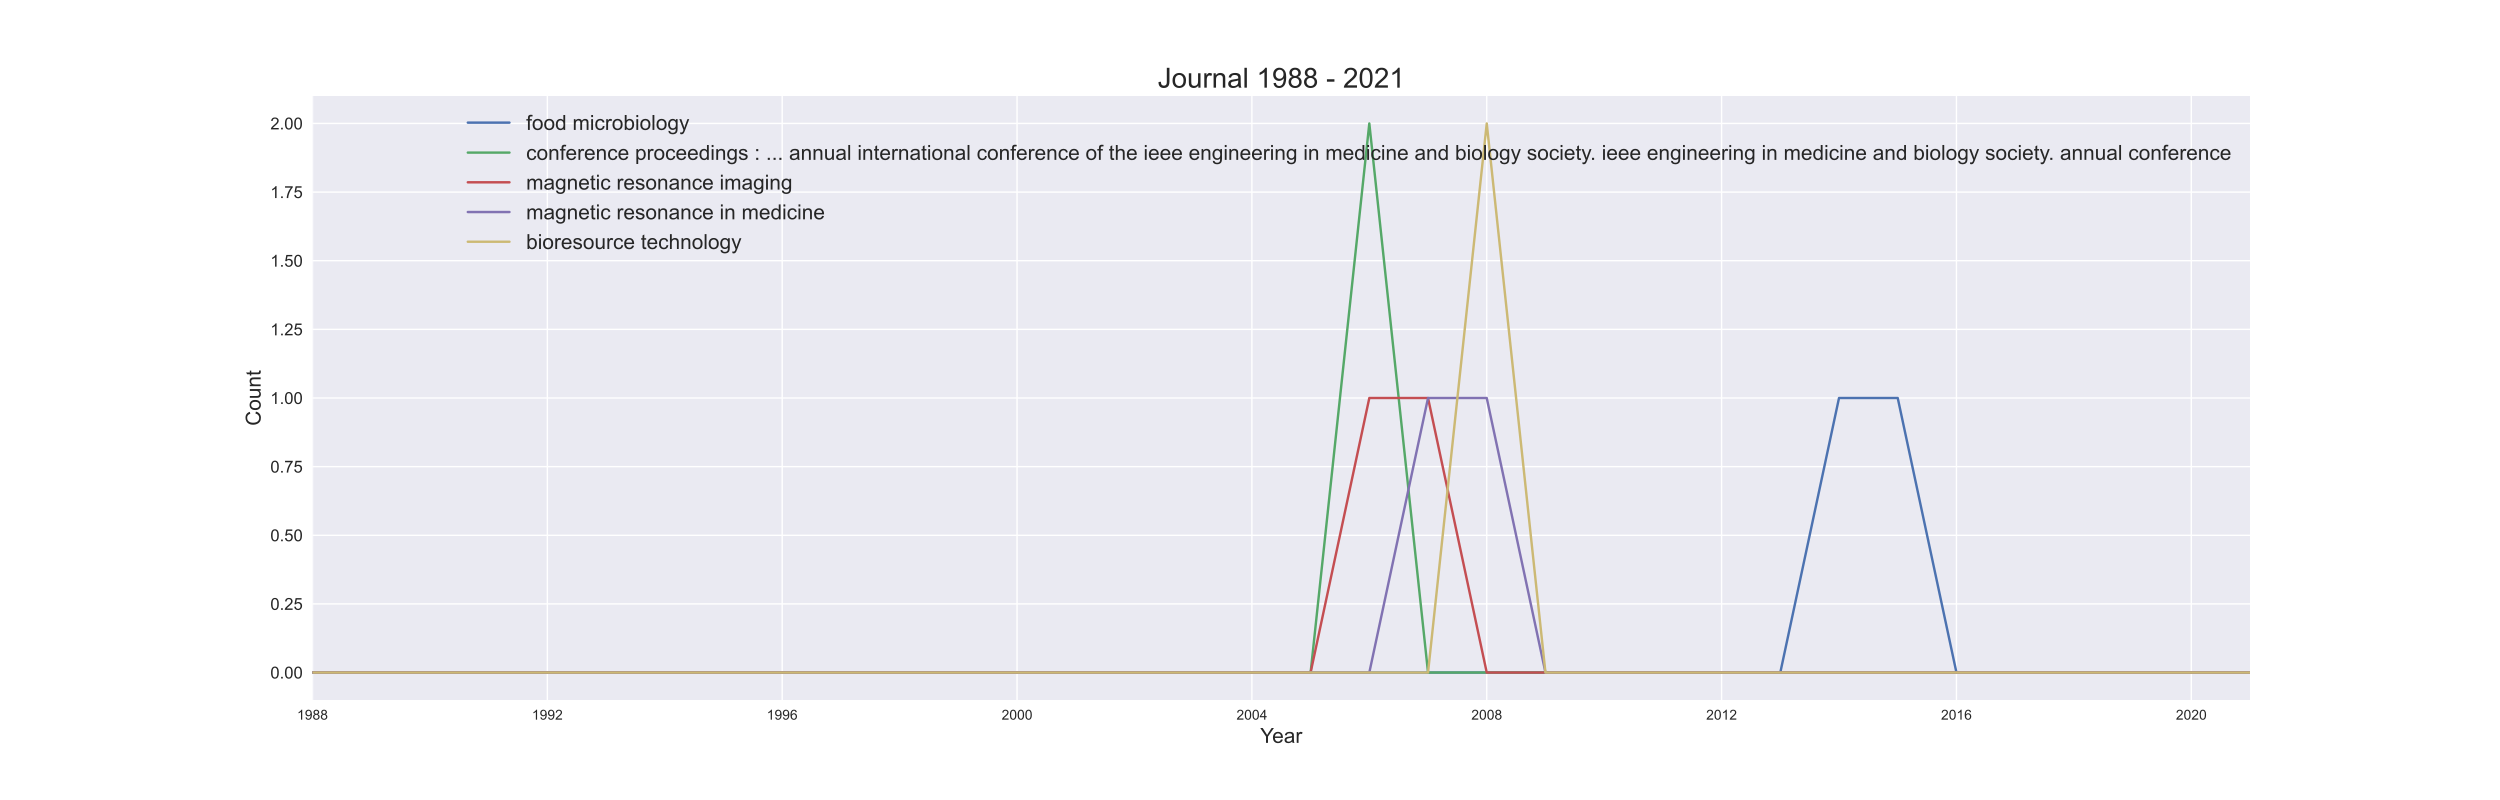 <?xml version="1.0" encoding="utf-8" standalone="no"?>
<!DOCTYPE svg PUBLIC "-//W3C//DTD SVG 1.1//EN"
  "http://www.w3.org/Graphics/SVG/1.1/DTD/svg11.dtd">
<!-- Created with matplotlib (https://matplotlib.org/) -->
<svg height="576pt" version="1.1" viewBox="0 0 1800 576" width="1800pt" xmlns="http://www.w3.org/2000/svg" xmlns:xlink="http://www.w3.org/1999/xlink">
 <defs>
  <style type="text/css">*{stroke-linecap:butt;stroke-linejoin:round;}</style>
 </defs>
 <g id="figure_1">
  <g id="patch_1">
   <path d="M 0 576 
L 1800 576 
L 1800 0 
L 0 0 
z
" style="fill:#ffffff;"/>
  </g>
  <g id="axes_1">
   <g id="patch_2">
    <path d="M 225 504 
L 1620 504 
L 1620 69.12 
L 225 69.12 
z
" style="fill:#eaeaf2;"/>
   </g>
   <g id="matplotlib.axis_1">
    <g id="xtick_1">
     <g id="line2d_1">
      <path clip-path="url(#p29542508c8)" d="M 225 504 
L 225 69.12 
" style="fill:none;stroke:#ffffff;stroke-linecap:round;"/>
     </g>
     <g id="line2d_2"/>
     <g id="text_1">
      <!-- 1988 -->
      <g style="fill:#262626;" transform="translate(213.878 518.158)scale(0.1 -0.1)">
       <defs>
        <path d="M 37.25 0 
L 28.469 0 
L 28.469 56 
Q 25.297 52.984 20.141 49.953 
Q 14.984 46.922 10.891 45.406 
L 10.891 53.906 
Q 18.266 57.375 23.781 62.297 
Q 29.297 67.234 31.594 71.875 
L 37.25 71.875 
z
" id="ArialMT-49"/>
        <path d="M 5.469 16.547 
L 13.922 17.328 
Q 14.984 11.375 18.016 8.688 
Q 21.047 6 25.781 6 
Q 29.828 6 32.875 7.859 
Q 35.938 9.719 37.891 12.812 
Q 39.844 15.922 41.156 21.188 
Q 42.484 26.469 42.484 31.938 
Q 42.484 32.516 42.438 33.688 
Q 39.797 29.5 35.234 26.875 
Q 30.672 24.266 25.344 24.266 
Q 16.453 24.266 10.297 30.703 
Q 4.156 37.156 4.156 47.703 
Q 4.156 58.594 10.578 65.234 
Q 17 71.875 26.656 71.875 
Q 33.641 71.875 39.422 68.109 
Q 45.219 64.359 48.219 57.391 
Q 51.219 50.438 51.219 37.25 
Q 51.219 23.531 48.234 15.406 
Q 45.266 7.281 39.375 3.031 
Q 33.5 -1.219 25.594 -1.219 
Q 17.188 -1.219 11.859 3.438 
Q 6.547 8.109 5.469 16.547 
z
M 41.453 48.141 
Q 41.453 55.719 37.422 60.156 
Q 33.406 64.594 27.734 64.594 
Q 21.875 64.594 17.531 59.812 
Q 13.188 55.031 13.188 47.406 
Q 13.188 40.578 17.312 36.297 
Q 21.438 32.031 27.484 32.031 
Q 33.594 32.031 37.516 36.297 
Q 41.453 40.578 41.453 48.141 
z
" id="ArialMT-57"/>
        <path d="M 17.672 38.812 
Q 12.203 40.828 9.562 44.531 
Q 6.938 48.25 6.938 53.422 
Q 6.938 61.234 12.547 66.547 
Q 18.172 71.875 27.484 71.875 
Q 36.859 71.875 42.578 66.422 
Q 48.297 60.984 48.297 53.172 
Q 48.297 48.188 45.672 44.5 
Q 43.062 40.828 37.75 38.812 
Q 44.344 36.672 47.781 31.875 
Q 51.219 27.094 51.219 20.453 
Q 51.219 11.281 44.719 5.031 
Q 38.234 -1.219 27.641 -1.219 
Q 17.047 -1.219 10.547 5.047 
Q 4.047 11.328 4.047 20.703 
Q 4.047 27.688 7.594 32.391 
Q 11.141 37.109 17.672 38.812 
z
M 15.922 53.719 
Q 15.922 48.641 19.188 45.406 
Q 22.469 42.188 27.688 42.188 
Q 32.766 42.188 36.016 45.375 
Q 39.266 48.578 39.266 53.219 
Q 39.266 58.062 35.906 61.359 
Q 32.562 64.656 27.594 64.656 
Q 22.562 64.656 19.234 61.422 
Q 15.922 58.203 15.922 53.719 
z
M 13.094 20.656 
Q 13.094 16.891 14.875 13.375 
Q 16.656 9.859 20.172 7.922 
Q 23.688 6 27.734 6 
Q 34.031 6 38.125 10.047 
Q 42.234 14.109 42.234 20.359 
Q 42.234 26.703 38.016 30.859 
Q 33.797 35.016 27.438 35.016 
Q 21.234 35.016 17.156 30.906 
Q 13.094 26.812 13.094 20.656 
z
" id="ArialMT-56"/>
       </defs>
       <use xlink:href="#ArialMT-49"/>
       <use x="55.615" xlink:href="#ArialMT-57"/>
       <use x="111.23" xlink:href="#ArialMT-56"/>
       <use x="166.846" xlink:href="#ArialMT-56"/>
      </g>
     </g>
    </g>
    <g id="xtick_2">
     <g id="line2d_3">
      <path clip-path="url(#p29542508c8)" d="M 394.091 504 
L 394.091 69.12 
" style="fill:none;stroke:#ffffff;stroke-linecap:round;"/>
     </g>
     <g id="line2d_4"/>
     <g id="text_2">
      <!-- 1992 -->
      <g style="fill:#262626;" transform="translate(382.969 518.158)scale(0.1 -0.1)">
       <defs>
        <path d="M 50.344 8.453 
L 50.344 0 
L 3.031 0 
Q 2.938 3.172 4.047 6.109 
Q 5.859 10.938 9.828 15.625 
Q 13.812 20.312 21.344 26.469 
Q 33.016 36.031 37.109 41.625 
Q 41.219 47.219 41.219 52.203 
Q 41.219 57.422 37.469 61 
Q 33.734 64.594 27.734 64.594 
Q 21.391 64.594 17.578 60.781 
Q 13.766 56.984 13.719 50.25 
L 4.688 51.172 
Q 5.609 61.281 11.656 66.578 
Q 17.719 71.875 27.938 71.875 
Q 38.234 71.875 44.234 66.156 
Q 50.25 60.453 50.25 52 
Q 50.25 47.703 48.484 43.547 
Q 46.734 39.406 42.656 34.812 
Q 38.578 30.219 29.109 22.219 
Q 21.188 15.578 18.938 13.203 
Q 16.703 10.844 15.234 8.453 
z
" id="ArialMT-50"/>
       </defs>
       <use xlink:href="#ArialMT-49"/>
       <use x="55.615" xlink:href="#ArialMT-57"/>
       <use x="111.23" xlink:href="#ArialMT-57"/>
       <use x="166.846" xlink:href="#ArialMT-50"/>
      </g>
     </g>
    </g>
    <g id="xtick_3">
     <g id="line2d_5">
      <path clip-path="url(#p29542508c8)" d="M 563.182 504 
L 563.182 69.12 
" style="fill:none;stroke:#ffffff;stroke-linecap:round;"/>
     </g>
     <g id="line2d_6"/>
     <g id="text_3">
      <!-- 1996 -->
      <g style="fill:#262626;" transform="translate(552.06 518.158)scale(0.1 -0.1)">
       <defs>
        <path d="M 49.75 54.047 
L 41.016 53.375 
Q 39.844 58.547 37.703 60.891 
Q 34.125 64.656 28.906 64.656 
Q 24.703 64.656 21.531 62.312 
Q 17.391 59.281 14.984 53.469 
Q 12.594 47.656 12.5 36.922 
Q 15.672 41.75 20.266 44.094 
Q 24.859 46.438 29.891 46.438 
Q 38.672 46.438 44.844 39.969 
Q 51.031 33.5 51.031 23.25 
Q 51.031 16.5 48.125 10.719 
Q 45.219 4.938 40.141 1.859 
Q 35.062 -1.219 28.609 -1.219 
Q 17.625 -1.219 10.688 6.859 
Q 3.766 14.938 3.766 33.5 
Q 3.766 54.25 11.422 63.672 
Q 18.109 71.875 29.438 71.875 
Q 37.891 71.875 43.281 67.141 
Q 48.688 62.406 49.75 54.047 
z
M 13.875 23.188 
Q 13.875 18.656 15.797 14.5 
Q 17.719 10.359 21.188 8.172 
Q 24.656 6 28.469 6 
Q 34.031 6 38.031 10.484 
Q 42.047 14.984 42.047 22.703 
Q 42.047 30.125 38.078 34.391 
Q 34.125 38.672 28.125 38.672 
Q 22.172 38.672 18.016 34.391 
Q 13.875 30.125 13.875 23.188 
z
" id="ArialMT-54"/>
       </defs>
       <use xlink:href="#ArialMT-49"/>
       <use x="55.615" xlink:href="#ArialMT-57"/>
       <use x="111.23" xlink:href="#ArialMT-57"/>
       <use x="166.846" xlink:href="#ArialMT-54"/>
      </g>
     </g>
    </g>
    <g id="xtick_4">
     <g id="line2d_7">
      <path clip-path="url(#p29542508c8)" d="M 732.273 504 
L 732.273 69.12 
" style="fill:none;stroke:#ffffff;stroke-linecap:round;"/>
     </g>
     <g id="line2d_8"/>
     <g id="text_4">
      <!-- 2000 -->
      <g style="fill:#262626;" transform="translate(721.151 518.158)scale(0.1 -0.1)">
       <defs>
        <path d="M 4.156 35.297 
Q 4.156 48 6.766 55.734 
Q 9.375 63.484 14.516 67.672 
Q 19.672 71.875 27.484 71.875 
Q 33.25 71.875 37.594 69.547 
Q 41.938 67.234 44.766 62.859 
Q 47.609 58.5 49.219 52.219 
Q 50.828 45.953 50.828 35.297 
Q 50.828 22.703 48.234 14.969 
Q 45.656 7.234 40.5 3 
Q 35.359 -1.219 27.484 -1.219 
Q 17.141 -1.219 11.234 6.203 
Q 4.156 15.141 4.156 35.297 
z
M 13.188 35.297 
Q 13.188 17.672 17.312 11.828 
Q 21.438 6 27.484 6 
Q 33.547 6 37.672 11.859 
Q 41.797 17.719 41.797 35.297 
Q 41.797 52.984 37.672 58.781 
Q 33.547 64.594 27.391 64.594 
Q 21.344 64.594 17.719 59.469 
Q 13.188 52.938 13.188 35.297 
z
" id="ArialMT-48"/>
       </defs>
       <use xlink:href="#ArialMT-50"/>
       <use x="55.615" xlink:href="#ArialMT-48"/>
       <use x="111.23" xlink:href="#ArialMT-48"/>
       <use x="166.846" xlink:href="#ArialMT-48"/>
      </g>
     </g>
    </g>
    <g id="xtick_5">
     <g id="line2d_9">
      <path clip-path="url(#p29542508c8)" d="M 901.364 504 
L 901.364 69.12 
" style="fill:none;stroke:#ffffff;stroke-linecap:round;"/>
     </g>
     <g id="line2d_10"/>
     <g id="text_5">
      <!-- 2004 -->
      <g style="fill:#262626;" transform="translate(890.242 518.158)scale(0.1 -0.1)">
       <defs>
        <path d="M 32.328 0 
L 32.328 17.141 
L 1.266 17.141 
L 1.266 25.203 
L 33.938 71.578 
L 41.109 71.578 
L 41.109 25.203 
L 50.781 25.203 
L 50.781 17.141 
L 41.109 17.141 
L 41.109 0 
z
M 32.328 25.203 
L 32.328 57.469 
L 9.906 25.203 
z
" id="ArialMT-52"/>
       </defs>
       <use xlink:href="#ArialMT-50"/>
       <use x="55.615" xlink:href="#ArialMT-48"/>
       <use x="111.23" xlink:href="#ArialMT-48"/>
       <use x="166.846" xlink:href="#ArialMT-52"/>
      </g>
     </g>
    </g>
    <g id="xtick_6">
     <g id="line2d_11">
      <path clip-path="url(#p29542508c8)" d="M 1070.455 504 
L 1070.455 69.12 
" style="fill:none;stroke:#ffffff;stroke-linecap:round;"/>
     </g>
     <g id="line2d_12"/>
     <g id="text_6">
      <!-- 2008 -->
      <g style="fill:#262626;" transform="translate(1059.333 518.158)scale(0.1 -0.1)">
       <use xlink:href="#ArialMT-50"/>
       <use x="55.615" xlink:href="#ArialMT-48"/>
       <use x="111.23" xlink:href="#ArialMT-48"/>
       <use x="166.846" xlink:href="#ArialMT-56"/>
      </g>
     </g>
    </g>
    <g id="xtick_7">
     <g id="line2d_13">
      <path clip-path="url(#p29542508c8)" d="M 1239.545 504 
L 1239.545 69.12 
" style="fill:none;stroke:#ffffff;stroke-linecap:round;"/>
     </g>
     <g id="line2d_14"/>
     <g id="text_7">
      <!-- 2012 -->
      <g style="fill:#262626;" transform="translate(1228.424 518.158)scale(0.1 -0.1)">
       <use xlink:href="#ArialMT-50"/>
       <use x="55.615" xlink:href="#ArialMT-48"/>
       <use x="111.23" xlink:href="#ArialMT-49"/>
       <use x="166.846" xlink:href="#ArialMT-50"/>
      </g>
     </g>
    </g>
    <g id="xtick_8">
     <g id="line2d_15">
      <path clip-path="url(#p29542508c8)" d="M 1408.636 504 
L 1408.636 69.12 
" style="fill:none;stroke:#ffffff;stroke-linecap:round;"/>
     </g>
     <g id="line2d_16"/>
     <g id="text_8">
      <!-- 2016 -->
      <g style="fill:#262626;" transform="translate(1397.514 518.158)scale(0.1 -0.1)">
       <use xlink:href="#ArialMT-50"/>
       <use x="55.615" xlink:href="#ArialMT-48"/>
       <use x="111.23" xlink:href="#ArialMT-49"/>
       <use x="166.846" xlink:href="#ArialMT-54"/>
      </g>
     </g>
    </g>
    <g id="xtick_9">
     <g id="line2d_17">
      <path clip-path="url(#p29542508c8)" d="M 1577.727 504 
L 1577.727 69.12 
" style="fill:none;stroke:#ffffff;stroke-linecap:round;"/>
     </g>
     <g id="line2d_18"/>
     <g id="text_9">
      <!-- 2020 -->
      <g style="fill:#262626;" transform="translate(1566.605 518.158)scale(0.1 -0.1)">
       <use xlink:href="#ArialMT-50"/>
       <use x="55.615" xlink:href="#ArialMT-48"/>
       <use x="111.23" xlink:href="#ArialMT-50"/>
       <use x="166.846" xlink:href="#ArialMT-48"/>
      </g>
     </g>
    </g>
    <g id="text_10">
     <!-- Year -->
     <g style="fill:#262626;" transform="translate(907.343 534.882)scale(0.15 -0.15)">
      <defs>
       <path d="M 27.875 0 
L 27.875 30.328 
L 0.297 71.578 
L 11.812 71.578 
L 25.922 50 
Q 29.828 43.953 33.203 37.891 
Q 36.422 43.5 41.016 50.531 
L 54.891 71.578 
L 65.922 71.578 
L 37.359 30.328 
L 37.359 0 
z
" id="ArialMT-89"/>
       <path d="M 42.094 16.703 
L 51.172 15.578 
Q 49.031 7.625 43.219 3.219 
Q 37.406 -1.172 28.375 -1.172 
Q 17 -1.172 10.328 5.828 
Q 3.656 12.844 3.656 25.484 
Q 3.656 38.578 10.391 45.797 
Q 17.141 53.031 27.875 53.031 
Q 38.281 53.031 44.875 45.953 
Q 51.469 38.875 51.469 26.031 
Q 51.469 25.25 51.422 23.688 
L 12.75 23.688 
Q 13.234 15.141 17.578 10.594 
Q 21.922 6.062 28.422 6.062 
Q 33.25 6.062 36.672 8.594 
Q 40.094 11.141 42.094 16.703 
z
M 13.234 30.906 
L 42.188 30.906 
Q 41.609 37.453 38.875 40.719 
Q 34.672 45.797 27.984 45.797 
Q 21.922 45.797 17.797 41.75 
Q 13.672 37.703 13.234 30.906 
z
" id="ArialMT-101"/>
       <path d="M 40.438 6.391 
Q 35.547 2.25 31.031 0.531 
Q 26.516 -1.172 21.344 -1.172 
Q 12.797 -1.172 8.203 3 
Q 3.609 7.172 3.609 13.672 
Q 3.609 17.484 5.344 20.625 
Q 7.078 23.781 9.891 25.688 
Q 12.703 27.594 16.219 28.562 
Q 18.797 29.25 24.031 29.891 
Q 34.672 31.156 39.703 32.906 
Q 39.75 34.719 39.75 35.203 
Q 39.75 40.578 37.25 42.781 
Q 33.891 45.75 27.25 45.75 
Q 21.047 45.75 18.094 43.578 
Q 15.141 41.406 13.719 35.891 
L 5.125 37.062 
Q 6.297 42.578 8.984 45.969 
Q 11.672 49.359 16.75 51.188 
Q 21.828 53.031 28.516 53.031 
Q 35.156 53.031 39.297 51.469 
Q 43.453 49.906 45.406 47.531 
Q 47.359 45.172 48.141 41.547 
Q 48.578 39.312 48.578 33.453 
L 48.578 21.734 
Q 48.578 9.469 49.141 6.219 
Q 49.703 2.984 51.375 0 
L 42.188 0 
Q 40.828 2.734 40.438 6.391 
z
M 39.703 26.031 
Q 34.906 24.078 25.344 22.703 
Q 19.922 21.922 17.672 20.938 
Q 15.438 19.969 14.203 18.094 
Q 12.984 16.219 12.984 13.922 
Q 12.984 10.406 15.641 8.062 
Q 18.312 5.719 23.438 5.719 
Q 28.516 5.719 32.469 7.938 
Q 36.422 10.156 38.281 14.016 
Q 39.703 17 39.703 22.797 
z
" id="ArialMT-97"/>
       <path d="M 6.5 0 
L 6.5 51.859 
L 14.406 51.859 
L 14.406 44 
Q 17.438 49.516 20 51.266 
Q 22.562 53.031 25.641 53.031 
Q 30.078 53.031 34.672 50.203 
L 31.641 42.047 
Q 28.422 43.953 25.203 43.953 
Q 22.312 43.953 20.016 42.219 
Q 17.719 40.484 16.75 37.406 
Q 15.281 32.719 15.281 27.156 
L 15.281 0 
z
" id="ArialMT-114"/>
      </defs>
      <use xlink:href="#ArialMT-89"/>
      <use x="57.574" xlink:href="#ArialMT-101"/>
      <use x="113.189" xlink:href="#ArialMT-97"/>
      <use x="168.805" xlink:href="#ArialMT-114"/>
     </g>
    </g>
   </g>
   <g id="matplotlib.axis_2">
    <g id="ytick_1">
     <g id="line2d_19">
      <path clip-path="url(#p29542508c8)" d="M 225 484.233 
L 1620 484.233 
" style="fill:none;stroke:#ffffff;stroke-linecap:round;"/>
     </g>
     <g id="line2d_20"/>
     <g id="text_11">
      <!-- 0.00 -->
      <g style="fill:#262626;" transform="translate(194.647 488.527)scale(0.12 -0.12)">
       <defs>
        <path d="M 9.078 0 
L 9.078 10.016 
L 19.094 10.016 
L 19.094 0 
z
" id="ArialMT-46"/>
       </defs>
       <use xlink:href="#ArialMT-48"/>
       <use x="55.615" xlink:href="#ArialMT-46"/>
       <use x="83.398" xlink:href="#ArialMT-48"/>
       <use x="139.014" xlink:href="#ArialMT-48"/>
      </g>
     </g>
    </g>
    <g id="ytick_2">
     <g id="line2d_21">
      <path clip-path="url(#p29542508c8)" d="M 225 434.815 
L 1620 434.815 
" style="fill:none;stroke:#ffffff;stroke-linecap:round;"/>
     </g>
     <g id="line2d_22"/>
     <g id="text_12">
      <!-- 0.25 -->
      <g style="fill:#262626;" transform="translate(194.647 439.109)scale(0.12 -0.12)">
       <defs>
        <path d="M 4.156 18.75 
L 13.375 19.531 
Q 14.406 12.797 18.141 9.391 
Q 21.875 6 27.156 6 
Q 33.5 6 37.891 10.781 
Q 42.281 15.578 42.281 23.484 
Q 42.281 31 38.062 35.344 
Q 33.844 39.703 27 39.703 
Q 22.75 39.703 19.328 37.766 
Q 15.922 35.844 13.969 32.766 
L 5.719 33.844 
L 12.641 70.609 
L 48.25 70.609 
L 48.25 62.203 
L 19.672 62.203 
L 15.828 42.969 
Q 22.266 47.469 29.344 47.469 
Q 38.719 47.469 45.156 40.969 
Q 51.609 34.469 51.609 24.266 
Q 51.609 14.547 45.953 7.469 
Q 39.062 -1.219 27.156 -1.219 
Q 17.391 -1.219 11.203 4.25 
Q 5.031 9.719 4.156 18.75 
z
" id="ArialMT-53"/>
       </defs>
       <use xlink:href="#ArialMT-48"/>
       <use x="55.615" xlink:href="#ArialMT-46"/>
       <use x="83.398" xlink:href="#ArialMT-50"/>
       <use x="139.014" xlink:href="#ArialMT-53"/>
      </g>
     </g>
    </g>
    <g id="ytick_3">
     <g id="line2d_23">
      <path clip-path="url(#p29542508c8)" d="M 225 385.396 
L 1620 385.396 
" style="fill:none;stroke:#ffffff;stroke-linecap:round;"/>
     </g>
     <g id="line2d_24"/>
     <g id="text_13">
      <!-- 0.50 -->
      <g style="fill:#262626;" transform="translate(194.647 389.691)scale(0.12 -0.12)">
       <use xlink:href="#ArialMT-48"/>
       <use x="55.615" xlink:href="#ArialMT-46"/>
       <use x="83.398" xlink:href="#ArialMT-53"/>
       <use x="139.014" xlink:href="#ArialMT-48"/>
      </g>
     </g>
    </g>
    <g id="ytick_4">
     <g id="line2d_25">
      <path clip-path="url(#p29542508c8)" d="M 225 335.978 
L 1620 335.978 
" style="fill:none;stroke:#ffffff;stroke-linecap:round;"/>
     </g>
     <g id="line2d_26"/>
     <g id="text_14">
      <!-- 0.75 -->
      <g style="fill:#262626;" transform="translate(194.647 340.273)scale(0.12 -0.12)">
       <defs>
        <path d="M 4.734 62.203 
L 4.734 70.656 
L 51.078 70.656 
L 51.078 63.812 
Q 44.234 56.547 37.516 44.484 
Q 30.812 32.422 27.156 19.672 
Q 24.516 10.688 23.781 0 
L 14.75 0 
Q 14.891 8.453 18.062 20.406 
Q 21.234 32.375 27.172 43.484 
Q 33.109 54.594 39.797 62.203 
z
" id="ArialMT-55"/>
       </defs>
       <use xlink:href="#ArialMT-48"/>
       <use x="55.615" xlink:href="#ArialMT-46"/>
       <use x="83.398" xlink:href="#ArialMT-55"/>
       <use x="139.014" xlink:href="#ArialMT-53"/>
      </g>
     </g>
    </g>
    <g id="ytick_5">
     <g id="line2d_27">
      <path clip-path="url(#p29542508c8)" d="M 225 286.56 
L 1620 286.56 
" style="fill:none;stroke:#ffffff;stroke-linecap:round;"/>
     </g>
     <g id="line2d_28"/>
     <g id="text_15">
      <!-- 1.00 -->
      <g style="fill:#262626;" transform="translate(194.647 290.855)scale(0.12 -0.12)">
       <use xlink:href="#ArialMT-49"/>
       <use x="55.615" xlink:href="#ArialMT-46"/>
       <use x="83.398" xlink:href="#ArialMT-48"/>
       <use x="139.014" xlink:href="#ArialMT-48"/>
      </g>
     </g>
    </g>
    <g id="ytick_6">
     <g id="line2d_29">
      <path clip-path="url(#p29542508c8)" d="M 225 237.142 
L 1620 237.142 
" style="fill:none;stroke:#ffffff;stroke-linecap:round;"/>
     </g>
     <g id="line2d_30"/>
     <g id="text_16">
      <!-- 1.25 -->
      <g style="fill:#262626;" transform="translate(194.647 241.437)scale(0.12 -0.12)">
       <use xlink:href="#ArialMT-49"/>
       <use x="55.615" xlink:href="#ArialMT-46"/>
       <use x="83.398" xlink:href="#ArialMT-50"/>
       <use x="139.014" xlink:href="#ArialMT-53"/>
      </g>
     </g>
    </g>
    <g id="ytick_7">
     <g id="line2d_31">
      <path clip-path="url(#p29542508c8)" d="M 225 187.724 
L 1620 187.724 
" style="fill:none;stroke:#ffffff;stroke-linecap:round;"/>
     </g>
     <g id="line2d_32"/>
     <g id="text_17">
      <!-- 1.50 -->
      <g style="fill:#262626;" transform="translate(194.647 192.018)scale(0.12 -0.12)">
       <use xlink:href="#ArialMT-49"/>
       <use x="55.615" xlink:href="#ArialMT-46"/>
       <use x="83.398" xlink:href="#ArialMT-53"/>
       <use x="139.014" xlink:href="#ArialMT-48"/>
      </g>
     </g>
    </g>
    <g id="ytick_8">
     <g id="line2d_33">
      <path clip-path="url(#p29542508c8)" d="M 225 138.305 
L 1620 138.305 
" style="fill:none;stroke:#ffffff;stroke-linecap:round;"/>
     </g>
     <g id="line2d_34"/>
     <g id="text_18">
      <!-- 1.75 -->
      <g style="fill:#262626;" transform="translate(194.647 142.6)scale(0.12 -0.12)">
       <use xlink:href="#ArialMT-49"/>
       <use x="55.615" xlink:href="#ArialMT-46"/>
       <use x="83.398" xlink:href="#ArialMT-55"/>
       <use x="139.014" xlink:href="#ArialMT-53"/>
      </g>
     </g>
    </g>
    <g id="ytick_9">
     <g id="line2d_35">
      <path clip-path="url(#p29542508c8)" d="M 225 88.887 
L 1620 88.887 
" style="fill:none;stroke:#ffffff;stroke-linecap:round;"/>
     </g>
     <g id="line2d_36"/>
     <g id="text_19">
      <!-- 2.00 -->
      <g style="fill:#262626;" transform="translate(194.647 93.182)scale(0.12 -0.12)">
       <use xlink:href="#ArialMT-50"/>
       <use x="55.615" xlink:href="#ArialMT-46"/>
       <use x="83.398" xlink:href="#ArialMT-48"/>
       <use x="139.014" xlink:href="#ArialMT-48"/>
      </g>
     </g>
    </g>
    <g id="text_20">
     <!-- Count -->
     <g style="fill:#262626;" transform="translate(187.666 306.572)rotate(-90)scale(0.15 -0.15)">
      <defs>
       <path d="M 58.797 25.094 
L 68.266 22.703 
Q 65.281 11.031 57.547 4.906 
Q 49.812 -1.219 38.625 -1.219 
Q 27.047 -1.219 19.797 3.484 
Q 12.547 8.203 8.766 17.141 
Q 4.984 26.078 4.984 36.328 
Q 4.984 47.516 9.25 55.828 
Q 13.531 64.156 21.406 68.469 
Q 29.297 72.797 38.766 72.797 
Q 49.516 72.797 56.828 67.328 
Q 64.156 61.859 67.047 51.953 
L 57.719 49.75 
Q 55.219 57.562 50.484 61.125 
Q 45.75 64.703 38.578 64.703 
Q 30.328 64.703 24.781 60.734 
Q 19.234 56.781 16.984 50.109 
Q 14.75 43.453 14.75 36.375 
Q 14.75 27.25 17.406 20.438 
Q 20.062 13.625 25.672 10.25 
Q 31.297 6.891 37.844 6.891 
Q 45.797 6.891 51.312 11.469 
Q 56.844 16.062 58.797 25.094 
z
" id="ArialMT-67"/>
       <path d="M 3.328 25.922 
Q 3.328 40.328 11.328 47.266 
Q 18.016 53.031 27.641 53.031 
Q 38.328 53.031 45.109 46.016 
Q 51.906 39.016 51.906 26.656 
Q 51.906 16.656 48.906 10.906 
Q 45.906 5.172 40.156 2 
Q 34.422 -1.172 27.641 -1.172 
Q 16.75 -1.172 10.031 5.812 
Q 3.328 12.797 3.328 25.922 
z
M 12.359 25.922 
Q 12.359 15.969 16.703 11.016 
Q 21.047 6.062 27.641 6.062 
Q 34.188 6.062 38.531 11.031 
Q 42.875 16.016 42.875 26.219 
Q 42.875 35.844 38.5 40.797 
Q 34.125 45.75 27.641 45.75 
Q 21.047 45.75 16.703 40.812 
Q 12.359 35.891 12.359 25.922 
z
" id="ArialMT-111"/>
       <path d="M 40.578 0 
L 40.578 7.625 
Q 34.516 -1.172 24.125 -1.172 
Q 19.531 -1.172 15.547 0.578 
Q 11.578 2.344 9.641 5 
Q 7.719 7.672 6.938 11.531 
Q 6.391 14.109 6.391 19.734 
L 6.391 51.859 
L 15.188 51.859 
L 15.188 23.094 
Q 15.188 16.219 15.719 13.812 
Q 16.547 10.359 19.234 8.375 
Q 21.922 6.391 25.875 6.391 
Q 29.828 6.391 33.297 8.422 
Q 36.766 10.453 38.203 13.938 
Q 39.656 17.438 39.656 24.078 
L 39.656 51.859 
L 48.438 51.859 
L 48.438 0 
z
" id="ArialMT-117"/>
       <path d="M 6.594 0 
L 6.594 51.859 
L 14.5 51.859 
L 14.5 44.484 
Q 20.219 53.031 31 53.031 
Q 35.688 53.031 39.625 51.344 
Q 43.562 49.656 45.516 46.922 
Q 47.469 44.188 48.25 40.438 
Q 48.734 37.984 48.734 31.891 
L 48.734 0 
L 39.938 0 
L 39.938 31.547 
Q 39.938 36.922 38.906 39.578 
Q 37.891 42.234 35.281 43.812 
Q 32.672 45.406 29.156 45.406 
Q 23.531 45.406 19.453 41.844 
Q 15.375 38.281 15.375 28.328 
L 15.375 0 
z
" id="ArialMT-110"/>
       <path d="M 25.781 7.859 
L 27.047 0.094 
Q 23.344 -0.688 20.406 -0.688 
Q 15.625 -0.688 12.984 0.828 
Q 10.359 2.344 9.281 4.812 
Q 8.203 7.281 8.203 15.188 
L 8.203 45.016 
L 1.766 45.016 
L 1.766 51.859 
L 8.203 51.859 
L 8.203 64.703 
L 16.938 69.969 
L 16.938 51.859 
L 25.781 51.859 
L 25.781 45.016 
L 16.938 45.016 
L 16.938 14.703 
Q 16.938 10.938 17.406 9.859 
Q 17.875 8.797 18.922 8.156 
Q 19.969 7.516 21.922 7.516 
Q 23.391 7.516 25.781 7.859 
z
" id="ArialMT-116"/>
      </defs>
      <use xlink:href="#ArialMT-67"/>
      <use x="72.217" xlink:href="#ArialMT-111"/>
      <use x="127.832" xlink:href="#ArialMT-117"/>
      <use x="183.447" xlink:href="#ArialMT-110"/>
      <use x="239.062" xlink:href="#ArialMT-116"/>
     </g>
    </g>
   </g>
   <g id="line2d_37">
    <path clip-path="url(#p29542508c8)" d="M 225 484.233 
L 267.273 484.233 
L 309.545 484.233 
L 351.818 484.233 
L 394.091 484.233 
L 436.364 484.233 
L 478.636 484.233 
L 520.909 484.233 
L 563.182 484.233 
L 605.455 484.233 
L 647.727 484.233 
L 690 484.233 
L 732.273 484.233 
L 774.545 484.233 
L 816.818 484.233 
L 859.091 484.233 
L 901.364 484.233 
L 943.636 484.233 
L 985.909 484.233 
L 1028.182 484.233 
L 1070.455 484.233 
L 1112.727 484.233 
L 1155 484.233 
L 1197.273 484.233 
L 1239.545 484.233 
L 1281.818 484.233 
L 1324.091 286.56 
L 1366.364 286.56 
L 1408.636 484.233 
L 1450.909 484.233 
L 1493.182 484.233 
L 1535.455 484.233 
L 1577.727 484.233 
L 1620 484.233 
" style="fill:none;stroke:#4c72b0;stroke-linecap:round;stroke-width:1.75;"/>
   </g>
   <g id="line2d_38">
    <path clip-path="url(#p29542508c8)" d="M 225 484.233 
L 267.273 484.233 
L 309.545 484.233 
L 351.818 484.233 
L 394.091 484.233 
L 436.364 484.233 
L 478.636 484.233 
L 520.909 484.233 
L 563.182 484.233 
L 605.455 484.233 
L 647.727 484.233 
L 690 484.233 
L 732.273 484.233 
L 774.545 484.233 
L 816.818 484.233 
L 859.091 484.233 
L 901.364 484.233 
L 943.636 484.233 
L 985.909 88.887 
L 1028.182 484.233 
L 1070.455 484.233 
L 1112.727 484.233 
L 1155 484.233 
L 1197.273 484.233 
L 1239.545 484.233 
L 1281.818 484.233 
L 1324.091 484.233 
L 1366.364 484.233 
L 1408.636 484.233 
L 1450.909 484.233 
L 1493.182 484.233 
L 1535.455 484.233 
L 1577.727 484.233 
L 1620 484.233 
" style="fill:none;stroke:#55a868;stroke-linecap:round;stroke-width:1.75;"/>
   </g>
   <g id="line2d_39">
    <path clip-path="url(#p29542508c8)" d="M 225 484.233 
L 267.273 484.233 
L 309.545 484.233 
L 351.818 484.233 
L 394.091 484.233 
L 436.364 484.233 
L 478.636 484.233 
L 520.909 484.233 
L 563.182 484.233 
L 605.455 484.233 
L 647.727 484.233 
L 690 484.233 
L 732.273 484.233 
L 774.545 484.233 
L 816.818 484.233 
L 859.091 484.233 
L 901.364 484.233 
L 943.636 484.233 
L 985.909 286.56 
L 1028.182 286.56 
L 1070.455 484.233 
L 1112.727 484.233 
L 1155 484.233 
L 1197.273 484.233 
L 1239.545 484.233 
L 1281.818 484.233 
L 1324.091 484.233 
L 1366.364 484.233 
L 1408.636 484.233 
L 1450.909 484.233 
L 1493.182 484.233 
L 1535.455 484.233 
L 1577.727 484.233 
L 1620 484.233 
" style="fill:none;stroke:#c44e52;stroke-linecap:round;stroke-width:1.75;"/>
   </g>
   <g id="line2d_40">
    <path clip-path="url(#p29542508c8)" d="M 225 484.233 
L 267.273 484.233 
L 309.545 484.233 
L 351.818 484.233 
L 394.091 484.233 
L 436.364 484.233 
L 478.636 484.233 
L 520.909 484.233 
L 563.182 484.233 
L 605.455 484.233 
L 647.727 484.233 
L 690 484.233 
L 732.273 484.233 
L 774.545 484.233 
L 816.818 484.233 
L 859.091 484.233 
L 901.364 484.233 
L 943.636 484.233 
L 985.909 484.233 
L 1028.182 286.56 
L 1070.455 286.56 
L 1112.727 484.233 
L 1155 484.233 
L 1197.273 484.233 
L 1239.545 484.233 
L 1281.818 484.233 
L 1324.091 484.233 
L 1366.364 484.233 
L 1408.636 484.233 
L 1450.909 484.233 
L 1493.182 484.233 
L 1535.455 484.233 
L 1577.727 484.233 
L 1620 484.233 
" style="fill:none;stroke:#8172b2;stroke-linecap:round;stroke-width:1.75;"/>
   </g>
   <g id="line2d_41">
    <path clip-path="url(#p29542508c8)" d="M 225 484.233 
L 267.273 484.233 
L 309.545 484.233 
L 351.818 484.233 
L 394.091 484.233 
L 436.364 484.233 
L 478.636 484.233 
L 520.909 484.233 
L 563.182 484.233 
L 605.455 484.233 
L 647.727 484.233 
L 690 484.233 
L 732.273 484.233 
L 774.545 484.233 
L 816.818 484.233 
L 859.091 484.233 
L 901.364 484.233 
L 943.636 484.233 
L 985.909 484.233 
L 1028.182 484.233 
L 1070.455 88.887 
L 1112.727 484.233 
L 1155 484.233 
L 1197.273 484.233 
L 1239.545 484.233 
L 1281.818 484.233 
L 1324.091 484.233 
L 1366.364 484.233 
L 1408.636 484.233 
L 1450.909 484.233 
L 1493.182 484.233 
L 1535.455 484.233 
L 1577.727 484.233 
L 1620 484.233 
" style="fill:none;stroke:#ccb974;stroke-linecap:round;stroke-width:1.75;"/>
   </g>
   <g id="patch_3">
    <path d="M 225 504 
L 225 69.12 
" style="fill:none;"/>
   </g>
   <g id="patch_4">
    <path d="M 1620 504 
L 1620 69.12 
" style="fill:none;"/>
   </g>
   <g id="patch_5">
    <path d="M 225 504 
L 1620 504 
" style="fill:none;"/>
   </g>
   <g id="patch_6">
    <path d="M 225 69.12 
L 1620 69.12 
" style="fill:none;"/>
   </g>
   <g id="text_21">
    <!-- Journal 1988 - 2021 -->
    <g style="fill:#262626;" transform="translate(833.553 63.12)scale(0.2 -0.2)">
     <defs>
      <path d="M 2.875 20.312 
L 11.422 21.484 
Q 11.766 13.281 14.5 10.25 
Q 17.234 7.234 22.078 7.234 
Q 25.641 7.234 28.219 8.859 
Q 30.812 10.5 31.781 13.297 
Q 32.766 16.109 32.766 22.266 
L 32.766 71.578 
L 42.234 71.578 
L 42.234 22.797 
Q 42.234 13.812 40.062 8.875 
Q 37.891 3.953 33.172 1.359 
Q 28.469 -1.219 22.125 -1.219 
Q 12.703 -1.219 7.688 4.203 
Q 2.688 9.625 2.875 20.312 
z
" id="ArialMT-74"/>
      <path d="M 6.391 0 
L 6.391 71.578 
L 15.188 71.578 
L 15.188 0 
z
" id="ArialMT-108"/>
      <path id="ArialMT-32"/>
      <path d="M 3.172 21.484 
L 3.172 30.328 
L 30.172 30.328 
L 30.172 21.484 
z
" id="ArialMT-45"/>
     </defs>
     <use xlink:href="#ArialMT-74"/>
     <use x="50" xlink:href="#ArialMT-111"/>
     <use x="105.615" xlink:href="#ArialMT-117"/>
     <use x="161.23" xlink:href="#ArialMT-114"/>
     <use x="194.531" xlink:href="#ArialMT-110"/>
     <use x="250.146" xlink:href="#ArialMT-97"/>
     <use x="305.762" xlink:href="#ArialMT-108"/>
     <use x="327.979" xlink:href="#ArialMT-32"/>
     <use x="355.762" xlink:href="#ArialMT-49"/>
     <use x="411.377" xlink:href="#ArialMT-57"/>
     <use x="466.992" xlink:href="#ArialMT-56"/>
     <use x="522.607" xlink:href="#ArialMT-56"/>
     <use x="578.223" xlink:href="#ArialMT-32"/>
     <use x="606.006" xlink:href="#ArialMT-45"/>
     <use x="639.307" xlink:href="#ArialMT-32"/>
     <use x="667.09" xlink:href="#ArialMT-50"/>
     <use x="722.705" xlink:href="#ArialMT-48"/>
     <use x="778.32" xlink:href="#ArialMT-50"/>
     <use x="833.936" xlink:href="#ArialMT-49"/>
    </g>
   </g>
   <g id="legend_1">
    <g id="line2d_42">
     <path d="M 336.82 88.29 
L 366.82 88.29 
" style="fill:none;stroke:#4c72b0;stroke-linecap:round;stroke-width:1.75;"/>
    </g>
    <g id="line2d_43"/>
    <g id="text_22">
     <!-- food microbiology -->
     <g style="fill:#262626;" transform="translate(378.82 93.54)scale(0.15 -0.15)">
      <defs>
       <path d="M 8.688 0 
L 8.688 45.016 
L 0.922 45.016 
L 0.922 51.859 
L 8.688 51.859 
L 8.688 57.375 
Q 8.688 62.594 9.625 65.141 
Q 10.891 68.562 14.078 70.672 
Q 17.281 72.797 23.047 72.797 
Q 26.766 72.797 31.25 71.922 
L 29.938 64.266 
Q 27.203 64.75 24.75 64.75 
Q 20.75 64.75 19.094 63.031 
Q 17.438 61.328 17.438 56.641 
L 17.438 51.859 
L 27.547 51.859 
L 27.547 45.016 
L 17.438 45.016 
L 17.438 0 
z
" id="ArialMT-102"/>
       <path d="M 40.234 0 
L 40.234 6.547 
Q 35.297 -1.172 25.734 -1.172 
Q 19.531 -1.172 14.328 2.25 
Q 9.125 5.672 6.266 11.797 
Q 3.422 17.922 3.422 25.875 
Q 3.422 33.641 6 39.969 
Q 8.594 46.297 13.766 49.656 
Q 18.953 53.031 25.344 53.031 
Q 30.031 53.031 33.688 51.047 
Q 37.359 49.078 39.656 45.906 
L 39.656 71.578 
L 48.391 71.578 
L 48.391 0 
z
M 12.453 25.875 
Q 12.453 15.922 16.641 10.984 
Q 20.844 6.062 26.562 6.062 
Q 32.328 6.062 36.344 10.766 
Q 40.375 15.484 40.375 25.141 
Q 40.375 35.797 36.266 40.766 
Q 32.172 45.75 26.172 45.75 
Q 20.312 45.75 16.375 40.969 
Q 12.453 36.188 12.453 25.875 
z
" id="ArialMT-100"/>
       <path d="M 6.594 0 
L 6.594 51.859 
L 14.453 51.859 
L 14.453 44.578 
Q 16.891 48.391 20.938 50.703 
Q 25 53.031 30.172 53.031 
Q 35.938 53.031 39.625 50.641 
Q 43.312 48.25 44.828 43.953 
Q 50.984 53.031 60.844 53.031 
Q 68.562 53.031 72.703 48.75 
Q 76.859 44.484 76.859 35.594 
L 76.859 0 
L 68.109 0 
L 68.109 32.672 
Q 68.109 37.938 67.25 40.25 
Q 66.406 42.578 64.156 43.984 
Q 61.922 45.406 58.891 45.406 
Q 53.422 45.406 49.797 41.766 
Q 46.188 38.141 46.188 30.125 
L 46.188 0 
L 37.406 0 
L 37.406 33.688 
Q 37.406 39.547 35.25 42.469 
Q 33.109 45.406 28.219 45.406 
Q 24.516 45.406 21.359 43.453 
Q 18.219 41.5 16.797 37.734 
Q 15.375 33.984 15.375 26.906 
L 15.375 0 
z
" id="ArialMT-109"/>
       <path d="M 6.641 61.469 
L 6.641 71.578 
L 15.438 71.578 
L 15.438 61.469 
z
M 6.641 0 
L 6.641 51.859 
L 15.438 51.859 
L 15.438 0 
z
" id="ArialMT-105"/>
       <path d="M 40.438 19 
L 49.078 17.875 
Q 47.656 8.938 41.812 3.875 
Q 35.984 -1.172 27.484 -1.172 
Q 16.844 -1.172 10.375 5.781 
Q 3.906 12.75 3.906 25.734 
Q 3.906 34.125 6.688 40.422 
Q 9.469 46.734 15.156 49.875 
Q 20.844 53.031 27.547 53.031 
Q 35.984 53.031 41.359 48.75 
Q 46.734 44.484 48.25 36.625 
L 39.703 35.297 
Q 38.484 40.531 35.375 43.156 
Q 32.281 45.797 27.875 45.797 
Q 21.234 45.797 17.078 41.031 
Q 12.938 36.281 12.938 25.984 
Q 12.938 15.531 16.938 10.797 
Q 20.953 6.062 27.391 6.062 
Q 32.562 6.062 36.031 9.234 
Q 39.5 12.406 40.438 19 
z
" id="ArialMT-99"/>
       <path d="M 14.703 0 
L 6.547 0 
L 6.547 71.578 
L 15.328 71.578 
L 15.328 46.047 
Q 20.906 53.031 29.547 53.031 
Q 34.328 53.031 38.594 51.094 
Q 42.875 49.172 45.625 45.672 
Q 48.391 42.188 49.953 37.25 
Q 51.516 32.328 51.516 26.703 
Q 51.516 13.375 44.922 6.094 
Q 38.328 -1.172 29.109 -1.172 
Q 19.922 -1.172 14.703 6.5 
z
M 14.594 26.312 
Q 14.594 17 17.141 12.844 
Q 21.297 6.062 28.375 6.062 
Q 34.125 6.062 38.328 11.062 
Q 42.531 16.062 42.531 25.984 
Q 42.531 36.141 38.5 40.969 
Q 34.469 45.797 28.766 45.797 
Q 23 45.797 18.797 40.797 
Q 14.594 35.797 14.594 26.312 
z
" id="ArialMT-98"/>
       <path d="M 4.984 -4.297 
L 13.531 -5.562 
Q 14.062 -9.516 16.5 -11.328 
Q 19.781 -13.766 25.438 -13.766 
Q 31.547 -13.766 34.859 -11.328 
Q 38.188 -8.891 39.359 -4.5 
Q 40.047 -1.812 39.984 6.781 
Q 34.234 0 25.641 0 
Q 14.938 0 9.078 7.719 
Q 3.219 15.438 3.219 26.219 
Q 3.219 33.641 5.906 39.906 
Q 8.594 46.188 13.688 49.609 
Q 18.797 53.031 25.688 53.031 
Q 34.859 53.031 40.828 45.609 
L 40.828 51.859 
L 48.922 51.859 
L 48.922 7.031 
Q 48.922 -5.078 46.453 -10.125 
Q 44 -15.188 38.641 -18.109 
Q 33.297 -21.047 25.484 -21.047 
Q 16.219 -21.047 10.5 -16.875 
Q 4.781 -12.703 4.984 -4.297 
z
M 12.25 26.859 
Q 12.25 16.656 16.297 11.969 
Q 20.359 7.281 26.469 7.281 
Q 32.516 7.281 36.609 11.938 
Q 40.719 16.609 40.719 26.562 
Q 40.719 36.078 36.5 40.906 
Q 32.281 45.75 26.312 45.75 
Q 20.453 45.75 16.344 40.984 
Q 12.25 36.234 12.25 26.859 
z
" id="ArialMT-103"/>
       <path d="M 6.203 -19.969 
L 5.219 -11.719 
Q 8.109 -12.5 10.25 -12.5 
Q 13.188 -12.5 14.938 -11.516 
Q 16.703 -10.547 17.828 -8.797 
Q 18.656 -7.469 20.516 -2.25 
Q 20.75 -1.516 21.297 -0.094 
L 1.609 51.859 
L 11.078 51.859 
L 21.875 21.828 
Q 23.969 16.109 25.641 9.812 
Q 27.156 15.875 29.25 21.625 
L 40.328 51.859 
L 49.125 51.859 
L 29.391 -0.875 
Q 26.219 -9.422 24.469 -12.641 
Q 22.125 -17 19.094 -19.016 
Q 16.062 -21.047 11.859 -21.047 
Q 9.328 -21.047 6.203 -19.969 
z
" id="ArialMT-121"/>
      </defs>
      <use xlink:href="#ArialMT-102"/>
      <use x="27.783" xlink:href="#ArialMT-111"/>
      <use x="83.398" xlink:href="#ArialMT-111"/>
      <use x="139.014" xlink:href="#ArialMT-100"/>
      <use x="194.629" xlink:href="#ArialMT-32"/>
      <use x="222.412" xlink:href="#ArialMT-109"/>
      <use x="305.713" xlink:href="#ArialMT-105"/>
      <use x="327.93" xlink:href="#ArialMT-99"/>
      <use x="377.93" xlink:href="#ArialMT-114"/>
      <use x="411.23" xlink:href="#ArialMT-111"/>
      <use x="466.846" xlink:href="#ArialMT-98"/>
      <use x="522.461" xlink:href="#ArialMT-105"/>
      <use x="544.678" xlink:href="#ArialMT-111"/>
      <use x="600.293" xlink:href="#ArialMT-108"/>
      <use x="622.51" xlink:href="#ArialMT-111"/>
      <use x="678.125" xlink:href="#ArialMT-103"/>
      <use x="733.74" xlink:href="#ArialMT-121"/>
     </g>
    </g>
    <g id="line2d_44">
     <path d="M 336.82 109.866 
L 366.82 109.866 
" style="fill:none;stroke:#55a868;stroke-linecap:round;stroke-width:1.75;"/>
    </g>
    <g id="line2d_45"/>
    <g id="text_23">
     <!-- conference proceedings : ... annual international conference of the ieee engineering in medicine and biology society. ieee engineering in medicine and biology society. annual conference -->
     <g style="fill:#262626;" transform="translate(378.82 115.116)scale(0.15 -0.15)">
      <defs>
       <path d="M 6.594 -19.875 
L 6.594 51.859 
L 14.594 51.859 
L 14.594 45.125 
Q 17.438 49.078 21 51.047 
Q 24.562 53.031 29.641 53.031 
Q 36.281 53.031 41.359 49.609 
Q 46.438 46.188 49.016 39.953 
Q 51.609 33.734 51.609 26.312 
Q 51.609 18.359 48.75 11.984 
Q 45.906 5.609 40.453 2.219 
Q 35.016 -1.172 29 -1.172 
Q 24.609 -1.172 21.109 0.688 
Q 17.625 2.547 15.375 5.375 
L 15.375 -19.875 
z
M 14.547 25.641 
Q 14.547 15.625 18.594 10.844 
Q 22.656 6.062 28.422 6.062 
Q 34.281 6.062 38.453 11.016 
Q 42.625 15.969 42.625 26.375 
Q 42.625 36.281 38.547 41.203 
Q 34.469 46.141 28.812 46.141 
Q 23.188 46.141 18.859 40.891 
Q 14.547 35.641 14.547 25.641 
z
" id="ArialMT-112"/>
       <path d="M 3.078 15.484 
L 11.766 16.844 
Q 12.5 11.625 15.844 8.844 
Q 19.188 6.062 25.203 6.062 
Q 31.25 6.062 34.172 8.516 
Q 37.109 10.984 37.109 14.312 
Q 37.109 17.281 34.516 19 
Q 32.719 20.172 25.531 21.969 
Q 15.875 24.422 12.141 26.203 
Q 8.406 27.984 6.469 31.125 
Q 4.547 34.281 4.547 38.094 
Q 4.547 41.547 6.125 44.5 
Q 7.719 47.469 10.453 49.422 
Q 12.5 50.922 16.031 51.969 
Q 19.578 53.031 23.641 53.031 
Q 29.734 53.031 34.344 51.266 
Q 38.969 49.516 41.156 46.5 
Q 43.359 43.5 44.188 38.484 
L 35.594 37.312 
Q 35.016 41.312 32.203 43.547 
Q 29.391 45.797 24.266 45.797 
Q 18.219 45.797 15.625 43.797 
Q 13.031 41.797 13.031 39.109 
Q 13.031 37.406 14.109 36.031 
Q 15.188 34.625 17.484 33.688 
Q 18.797 33.203 25.25 31.453 
Q 34.578 28.953 38.25 27.359 
Q 41.938 25.781 44.031 22.75 
Q 46.141 19.734 46.141 15.234 
Q 46.141 10.844 43.578 6.953 
Q 41.016 3.078 36.172 0.953 
Q 31.344 -1.172 25.25 -1.172 
Q 15.141 -1.172 9.844 3.031 
Q 4.547 7.234 3.078 15.484 
z
" id="ArialMT-115"/>
       <path d="M 9.031 41.844 
L 9.031 51.859 
L 19.047 51.859 
L 19.047 41.844 
z
M 9.031 0 
L 9.031 10.016 
L 19.047 10.016 
L 19.047 0 
z
" id="ArialMT-58"/>
       <path d="M 6.594 0 
L 6.594 71.578 
L 15.375 71.578 
L 15.375 45.906 
Q 21.531 53.031 30.906 53.031 
Q 36.672 53.031 40.922 50.75 
Q 45.172 48.484 47 44.484 
Q 48.828 40.484 48.828 32.859 
L 48.828 0 
L 40.047 0 
L 40.047 32.859 
Q 40.047 39.453 37.188 42.453 
Q 34.328 45.453 29.109 45.453 
Q 25.203 45.453 21.75 43.422 
Q 18.312 41.406 16.844 37.938 
Q 15.375 34.469 15.375 28.375 
L 15.375 0 
z
" id="ArialMT-104"/>
      </defs>
      <use xlink:href="#ArialMT-99"/>
      <use x="50" xlink:href="#ArialMT-111"/>
      <use x="105.615" xlink:href="#ArialMT-110"/>
      <use x="161.23" xlink:href="#ArialMT-102"/>
      <use x="189.014" xlink:href="#ArialMT-101"/>
      <use x="244.629" xlink:href="#ArialMT-114"/>
      <use x="277.93" xlink:href="#ArialMT-101"/>
      <use x="333.545" xlink:href="#ArialMT-110"/>
      <use x="389.16" xlink:href="#ArialMT-99"/>
      <use x="439.16" xlink:href="#ArialMT-101"/>
      <use x="494.775" xlink:href="#ArialMT-32"/>
      <use x="522.559" xlink:href="#ArialMT-112"/>
      <use x="578.174" xlink:href="#ArialMT-114"/>
      <use x="611.475" xlink:href="#ArialMT-111"/>
      <use x="667.09" xlink:href="#ArialMT-99"/>
      <use x="717.09" xlink:href="#ArialMT-101"/>
      <use x="772.705" xlink:href="#ArialMT-101"/>
      <use x="828.32" xlink:href="#ArialMT-100"/>
      <use x="883.936" xlink:href="#ArialMT-105"/>
      <use x="906.152" xlink:href="#ArialMT-110"/>
      <use x="961.768" xlink:href="#ArialMT-103"/>
      <use x="1017.383" xlink:href="#ArialMT-115"/>
      <use x="1067.383" xlink:href="#ArialMT-32"/>
      <use x="1095.166" xlink:href="#ArialMT-58"/>
      <use x="1122.949" xlink:href="#ArialMT-32"/>
      <use x="1150.732" xlink:href="#ArialMT-46"/>
      <use x="1178.516" xlink:href="#ArialMT-46"/>
      <use x="1206.299" xlink:href="#ArialMT-46"/>
      <use x="1234.082" xlink:href="#ArialMT-32"/>
      <use x="1261.865" xlink:href="#ArialMT-97"/>
      <use x="1317.48" xlink:href="#ArialMT-110"/>
      <use x="1373.096" xlink:href="#ArialMT-110"/>
      <use x="1428.711" xlink:href="#ArialMT-117"/>
      <use x="1484.326" xlink:href="#ArialMT-97"/>
      <use x="1539.941" xlink:href="#ArialMT-108"/>
      <use x="1562.158" xlink:href="#ArialMT-32"/>
      <use x="1589.941" xlink:href="#ArialMT-105"/>
      <use x="1612.158" xlink:href="#ArialMT-110"/>
      <use x="1667.773" xlink:href="#ArialMT-116"/>
      <use x="1695.557" xlink:href="#ArialMT-101"/>
      <use x="1751.172" xlink:href="#ArialMT-114"/>
      <use x="1784.473" xlink:href="#ArialMT-110"/>
      <use x="1840.088" xlink:href="#ArialMT-97"/>
      <use x="1895.703" xlink:href="#ArialMT-116"/>
      <use x="1923.486" xlink:href="#ArialMT-105"/>
      <use x="1945.703" xlink:href="#ArialMT-111"/>
      <use x="2001.318" xlink:href="#ArialMT-110"/>
      <use x="2056.934" xlink:href="#ArialMT-97"/>
      <use x="2112.549" xlink:href="#ArialMT-108"/>
      <use x="2134.766" xlink:href="#ArialMT-32"/>
      <use x="2162.549" xlink:href="#ArialMT-99"/>
      <use x="2212.549" xlink:href="#ArialMT-111"/>
      <use x="2268.164" xlink:href="#ArialMT-110"/>
      <use x="2323.779" xlink:href="#ArialMT-102"/>
      <use x="2351.562" xlink:href="#ArialMT-101"/>
      <use x="2407.178" xlink:href="#ArialMT-114"/>
      <use x="2440.479" xlink:href="#ArialMT-101"/>
      <use x="2496.094" xlink:href="#ArialMT-110"/>
      <use x="2551.709" xlink:href="#ArialMT-99"/>
      <use x="2601.709" xlink:href="#ArialMT-101"/>
      <use x="2657.324" xlink:href="#ArialMT-32"/>
      <use x="2685.107" xlink:href="#ArialMT-111"/>
      <use x="2740.723" xlink:href="#ArialMT-102"/>
      <use x="2768.506" xlink:href="#ArialMT-32"/>
      <use x="2796.289" xlink:href="#ArialMT-116"/>
      <use x="2824.072" xlink:href="#ArialMT-104"/>
      <use x="2879.688" xlink:href="#ArialMT-101"/>
      <use x="2935.303" xlink:href="#ArialMT-32"/>
      <use x="2963.086" xlink:href="#ArialMT-105"/>
      <use x="2985.303" xlink:href="#ArialMT-101"/>
      <use x="3040.918" xlink:href="#ArialMT-101"/>
      <use x="3096.533" xlink:href="#ArialMT-101"/>
      <use x="3152.148" xlink:href="#ArialMT-32"/>
      <use x="3179.932" xlink:href="#ArialMT-101"/>
      <use x="3235.547" xlink:href="#ArialMT-110"/>
      <use x="3291.162" xlink:href="#ArialMT-103"/>
      <use x="3346.777" xlink:href="#ArialMT-105"/>
      <use x="3368.994" xlink:href="#ArialMT-110"/>
      <use x="3424.609" xlink:href="#ArialMT-101"/>
      <use x="3480.225" xlink:href="#ArialMT-101"/>
      <use x="3535.84" xlink:href="#ArialMT-114"/>
      <use x="3569.141" xlink:href="#ArialMT-105"/>
      <use x="3591.357" xlink:href="#ArialMT-110"/>
      <use x="3646.973" xlink:href="#ArialMT-103"/>
      <use x="3702.588" xlink:href="#ArialMT-32"/>
      <use x="3730.371" xlink:href="#ArialMT-105"/>
      <use x="3752.588" xlink:href="#ArialMT-110"/>
      <use x="3808.203" xlink:href="#ArialMT-32"/>
      <use x="3835.986" xlink:href="#ArialMT-109"/>
      <use x="3919.287" xlink:href="#ArialMT-101"/>
      <use x="3974.902" xlink:href="#ArialMT-100"/>
      <use x="4030.518" xlink:href="#ArialMT-105"/>
      <use x="4052.734" xlink:href="#ArialMT-99"/>
      <use x="4102.734" xlink:href="#ArialMT-105"/>
      <use x="4124.951" xlink:href="#ArialMT-110"/>
      <use x="4180.566" xlink:href="#ArialMT-101"/>
      <use x="4236.182" xlink:href="#ArialMT-32"/>
      <use x="4263.965" xlink:href="#ArialMT-97"/>
      <use x="4319.58" xlink:href="#ArialMT-110"/>
      <use x="4375.195" xlink:href="#ArialMT-100"/>
      <use x="4430.811" xlink:href="#ArialMT-32"/>
      <use x="4458.594" xlink:href="#ArialMT-98"/>
      <use x="4514.209" xlink:href="#ArialMT-105"/>
      <use x="4536.426" xlink:href="#ArialMT-111"/>
      <use x="4592.041" xlink:href="#ArialMT-108"/>
      <use x="4614.258" xlink:href="#ArialMT-111"/>
      <use x="4669.873" xlink:href="#ArialMT-103"/>
      <use x="4725.488" xlink:href="#ArialMT-121"/>
      <use x="4775.488" xlink:href="#ArialMT-32"/>
      <use x="4803.271" xlink:href="#ArialMT-115"/>
      <use x="4853.271" xlink:href="#ArialMT-111"/>
      <use x="4908.887" xlink:href="#ArialMT-99"/>
      <use x="4958.887" xlink:href="#ArialMT-105"/>
      <use x="4981.104" xlink:href="#ArialMT-101"/>
      <use x="5036.719" xlink:href="#ArialMT-116"/>
      <use x="5064.502" xlink:href="#ArialMT-121"/>
      <use x="5107.127" xlink:href="#ArialMT-46"/>
      <use x="5134.91" xlink:href="#ArialMT-32"/>
      <use x="5162.693" xlink:href="#ArialMT-105"/>
      <use x="5184.91" xlink:href="#ArialMT-101"/>
      <use x="5240.525" xlink:href="#ArialMT-101"/>
      <use x="5296.141" xlink:href="#ArialMT-101"/>
      <use x="5351.756" xlink:href="#ArialMT-32"/>
      <use x="5379.539" xlink:href="#ArialMT-101"/>
      <use x="5435.154" xlink:href="#ArialMT-110"/>
      <use x="5490.77" xlink:href="#ArialMT-103"/>
      <use x="5546.385" xlink:href="#ArialMT-105"/>
      <use x="5568.602" xlink:href="#ArialMT-110"/>
      <use x="5624.217" xlink:href="#ArialMT-101"/>
      <use x="5679.832" xlink:href="#ArialMT-101"/>
      <use x="5735.447" xlink:href="#ArialMT-114"/>
      <use x="5768.748" xlink:href="#ArialMT-105"/>
      <use x="5790.965" xlink:href="#ArialMT-110"/>
      <use x="5846.58" xlink:href="#ArialMT-103"/>
      <use x="5902.195" xlink:href="#ArialMT-32"/>
      <use x="5929.979" xlink:href="#ArialMT-105"/>
      <use x="5952.195" xlink:href="#ArialMT-110"/>
      <use x="6007.811" xlink:href="#ArialMT-32"/>
      <use x="6035.594" xlink:href="#ArialMT-109"/>
      <use x="6118.895" xlink:href="#ArialMT-101"/>
      <use x="6174.51" xlink:href="#ArialMT-100"/>
      <use x="6230.125" xlink:href="#ArialMT-105"/>
      <use x="6252.342" xlink:href="#ArialMT-99"/>
      <use x="6302.342" xlink:href="#ArialMT-105"/>
      <use x="6324.559" xlink:href="#ArialMT-110"/>
      <use x="6380.174" xlink:href="#ArialMT-101"/>
      <use x="6435.789" xlink:href="#ArialMT-32"/>
      <use x="6463.572" xlink:href="#ArialMT-97"/>
      <use x="6519.188" xlink:href="#ArialMT-110"/>
      <use x="6574.803" xlink:href="#ArialMT-100"/>
      <use x="6630.418" xlink:href="#ArialMT-32"/>
      <use x="6658.201" xlink:href="#ArialMT-98"/>
      <use x="6713.816" xlink:href="#ArialMT-105"/>
      <use x="6736.033" xlink:href="#ArialMT-111"/>
      <use x="6791.648" xlink:href="#ArialMT-108"/>
      <use x="6813.865" xlink:href="#ArialMT-111"/>
      <use x="6869.48" xlink:href="#ArialMT-103"/>
      <use x="6925.096" xlink:href="#ArialMT-121"/>
      <use x="6975.096" xlink:href="#ArialMT-32"/>
      <use x="7002.879" xlink:href="#ArialMT-115"/>
      <use x="7052.879" xlink:href="#ArialMT-111"/>
      <use x="7108.494" xlink:href="#ArialMT-99"/>
      <use x="7158.494" xlink:href="#ArialMT-105"/>
      <use x="7180.711" xlink:href="#ArialMT-101"/>
      <use x="7236.326" xlink:href="#ArialMT-116"/>
      <use x="7264.109" xlink:href="#ArialMT-121"/>
      <use x="7306.734" xlink:href="#ArialMT-46"/>
      <use x="7334.518" xlink:href="#ArialMT-32"/>
      <use x="7362.301" xlink:href="#ArialMT-97"/>
      <use x="7417.916" xlink:href="#ArialMT-110"/>
      <use x="7473.531" xlink:href="#ArialMT-110"/>
      <use x="7529.146" xlink:href="#ArialMT-117"/>
      <use x="7584.762" xlink:href="#ArialMT-97"/>
      <use x="7640.377" xlink:href="#ArialMT-108"/>
      <use x="7662.594" xlink:href="#ArialMT-32"/>
      <use x="7690.377" xlink:href="#ArialMT-99"/>
      <use x="7740.377" xlink:href="#ArialMT-111"/>
      <use x="7795.992" xlink:href="#ArialMT-110"/>
      <use x="7851.607" xlink:href="#ArialMT-102"/>
      <use x="7879.391" xlink:href="#ArialMT-101"/>
      <use x="7935.006" xlink:href="#ArialMT-114"/>
      <use x="7968.307" xlink:href="#ArialMT-101"/>
      <use x="8023.922" xlink:href="#ArialMT-110"/>
      <use x="8079.537" xlink:href="#ArialMT-99"/>
      <use x="8129.537" xlink:href="#ArialMT-101"/>
     </g>
    </g>
    <g id="line2d_46">
     <path d="M 336.82 131.26 
L 366.82 131.26 
" style="fill:none;stroke:#c44e52;stroke-linecap:round;stroke-width:1.75;"/>
    </g>
    <g id="line2d_47"/>
    <g id="text_24">
     <!-- magnetic resonance imaging -->
     <g style="fill:#262626;" transform="translate(378.82 136.51)scale(0.15 -0.15)">
      <use xlink:href="#ArialMT-109"/>
      <use x="83.301" xlink:href="#ArialMT-97"/>
      <use x="138.916" xlink:href="#ArialMT-103"/>
      <use x="194.531" xlink:href="#ArialMT-110"/>
      <use x="250.146" xlink:href="#ArialMT-101"/>
      <use x="305.762" xlink:href="#ArialMT-116"/>
      <use x="333.545" xlink:href="#ArialMT-105"/>
      <use x="355.762" xlink:href="#ArialMT-99"/>
      <use x="405.762" xlink:href="#ArialMT-32"/>
      <use x="433.545" xlink:href="#ArialMT-114"/>
      <use x="466.846" xlink:href="#ArialMT-101"/>
      <use x="522.461" xlink:href="#ArialMT-115"/>
      <use x="572.461" xlink:href="#ArialMT-111"/>
      <use x="628.076" xlink:href="#ArialMT-110"/>
      <use x="683.691" xlink:href="#ArialMT-97"/>
      <use x="739.307" xlink:href="#ArialMT-110"/>
      <use x="794.922" xlink:href="#ArialMT-99"/>
      <use x="844.922" xlink:href="#ArialMT-101"/>
      <use x="900.537" xlink:href="#ArialMT-32"/>
      <use x="928.32" xlink:href="#ArialMT-105"/>
      <use x="950.537" xlink:href="#ArialMT-109"/>
      <use x="1033.838" xlink:href="#ArialMT-97"/>
      <use x="1089.453" xlink:href="#ArialMT-103"/>
      <use x="1145.068" xlink:href="#ArialMT-105"/>
      <use x="1167.285" xlink:href="#ArialMT-110"/>
      <use x="1222.9" xlink:href="#ArialMT-103"/>
     </g>
    </g>
    <g id="line2d_48">
     <path d="M 336.82 152.654 
L 366.82 152.654 
" style="fill:none;stroke:#8172b2;stroke-linecap:round;stroke-width:1.75;"/>
    </g>
    <g id="line2d_49"/>
    <g id="text_25">
     <!-- magnetic resonance in medicine -->
     <g style="fill:#262626;" transform="translate(378.82 157.904)scale(0.15 -0.15)">
      <use xlink:href="#ArialMT-109"/>
      <use x="83.301" xlink:href="#ArialMT-97"/>
      <use x="138.916" xlink:href="#ArialMT-103"/>
      <use x="194.531" xlink:href="#ArialMT-110"/>
      <use x="250.146" xlink:href="#ArialMT-101"/>
      <use x="305.762" xlink:href="#ArialMT-116"/>
      <use x="333.545" xlink:href="#ArialMT-105"/>
      <use x="355.762" xlink:href="#ArialMT-99"/>
      <use x="405.762" xlink:href="#ArialMT-32"/>
      <use x="433.545" xlink:href="#ArialMT-114"/>
      <use x="466.846" xlink:href="#ArialMT-101"/>
      <use x="522.461" xlink:href="#ArialMT-115"/>
      <use x="572.461" xlink:href="#ArialMT-111"/>
      <use x="628.076" xlink:href="#ArialMT-110"/>
      <use x="683.691" xlink:href="#ArialMT-97"/>
      <use x="739.307" xlink:href="#ArialMT-110"/>
      <use x="794.922" xlink:href="#ArialMT-99"/>
      <use x="844.922" xlink:href="#ArialMT-101"/>
      <use x="900.537" xlink:href="#ArialMT-32"/>
      <use x="928.32" xlink:href="#ArialMT-105"/>
      <use x="950.537" xlink:href="#ArialMT-110"/>
      <use x="1006.152" xlink:href="#ArialMT-32"/>
      <use x="1033.936" xlink:href="#ArialMT-109"/>
      <use x="1117.236" xlink:href="#ArialMT-101"/>
      <use x="1172.852" xlink:href="#ArialMT-100"/>
      <use x="1228.467" xlink:href="#ArialMT-105"/>
      <use x="1250.684" xlink:href="#ArialMT-99"/>
      <use x="1300.684" xlink:href="#ArialMT-105"/>
      <use x="1322.9" xlink:href="#ArialMT-110"/>
      <use x="1378.516" xlink:href="#ArialMT-101"/>
     </g>
    </g>
    <g id="line2d_50">
     <path d="M 336.82 174.047 
L 366.82 174.047 
" style="fill:none;stroke:#ccb974;stroke-linecap:round;stroke-width:1.75;"/>
    </g>
    <g id="line2d_51"/>
    <g id="text_26">
     <!-- bioresource technology -->
     <g style="fill:#262626;" transform="translate(378.82 179.297)scale(0.15 -0.15)">
      <use xlink:href="#ArialMT-98"/>
      <use x="55.615" xlink:href="#ArialMT-105"/>
      <use x="77.832" xlink:href="#ArialMT-111"/>
      <use x="133.447" xlink:href="#ArialMT-114"/>
      <use x="166.748" xlink:href="#ArialMT-101"/>
      <use x="222.363" xlink:href="#ArialMT-115"/>
      <use x="272.363" xlink:href="#ArialMT-111"/>
      <use x="327.979" xlink:href="#ArialMT-117"/>
      <use x="383.594" xlink:href="#ArialMT-114"/>
      <use x="416.895" xlink:href="#ArialMT-99"/>
      <use x="466.895" xlink:href="#ArialMT-101"/>
      <use x="522.51" xlink:href="#ArialMT-32"/>
      <use x="550.293" xlink:href="#ArialMT-116"/>
      <use x="578.076" xlink:href="#ArialMT-101"/>
      <use x="633.691" xlink:href="#ArialMT-99"/>
      <use x="683.691" xlink:href="#ArialMT-104"/>
      <use x="739.307" xlink:href="#ArialMT-110"/>
      <use x="794.922" xlink:href="#ArialMT-111"/>
      <use x="850.537" xlink:href="#ArialMT-108"/>
      <use x="872.754" xlink:href="#ArialMT-111"/>
      <use x="928.369" xlink:href="#ArialMT-103"/>
      <use x="983.984" xlink:href="#ArialMT-121"/>
     </g>
    </g>
   </g>
  </g>
 </g>
 <defs>
  <clipPath id="p29542508c8">
   <rect height="434.88" width="1395" x="225" y="69.12"/>
  </clipPath>
 </defs>
</svg>
